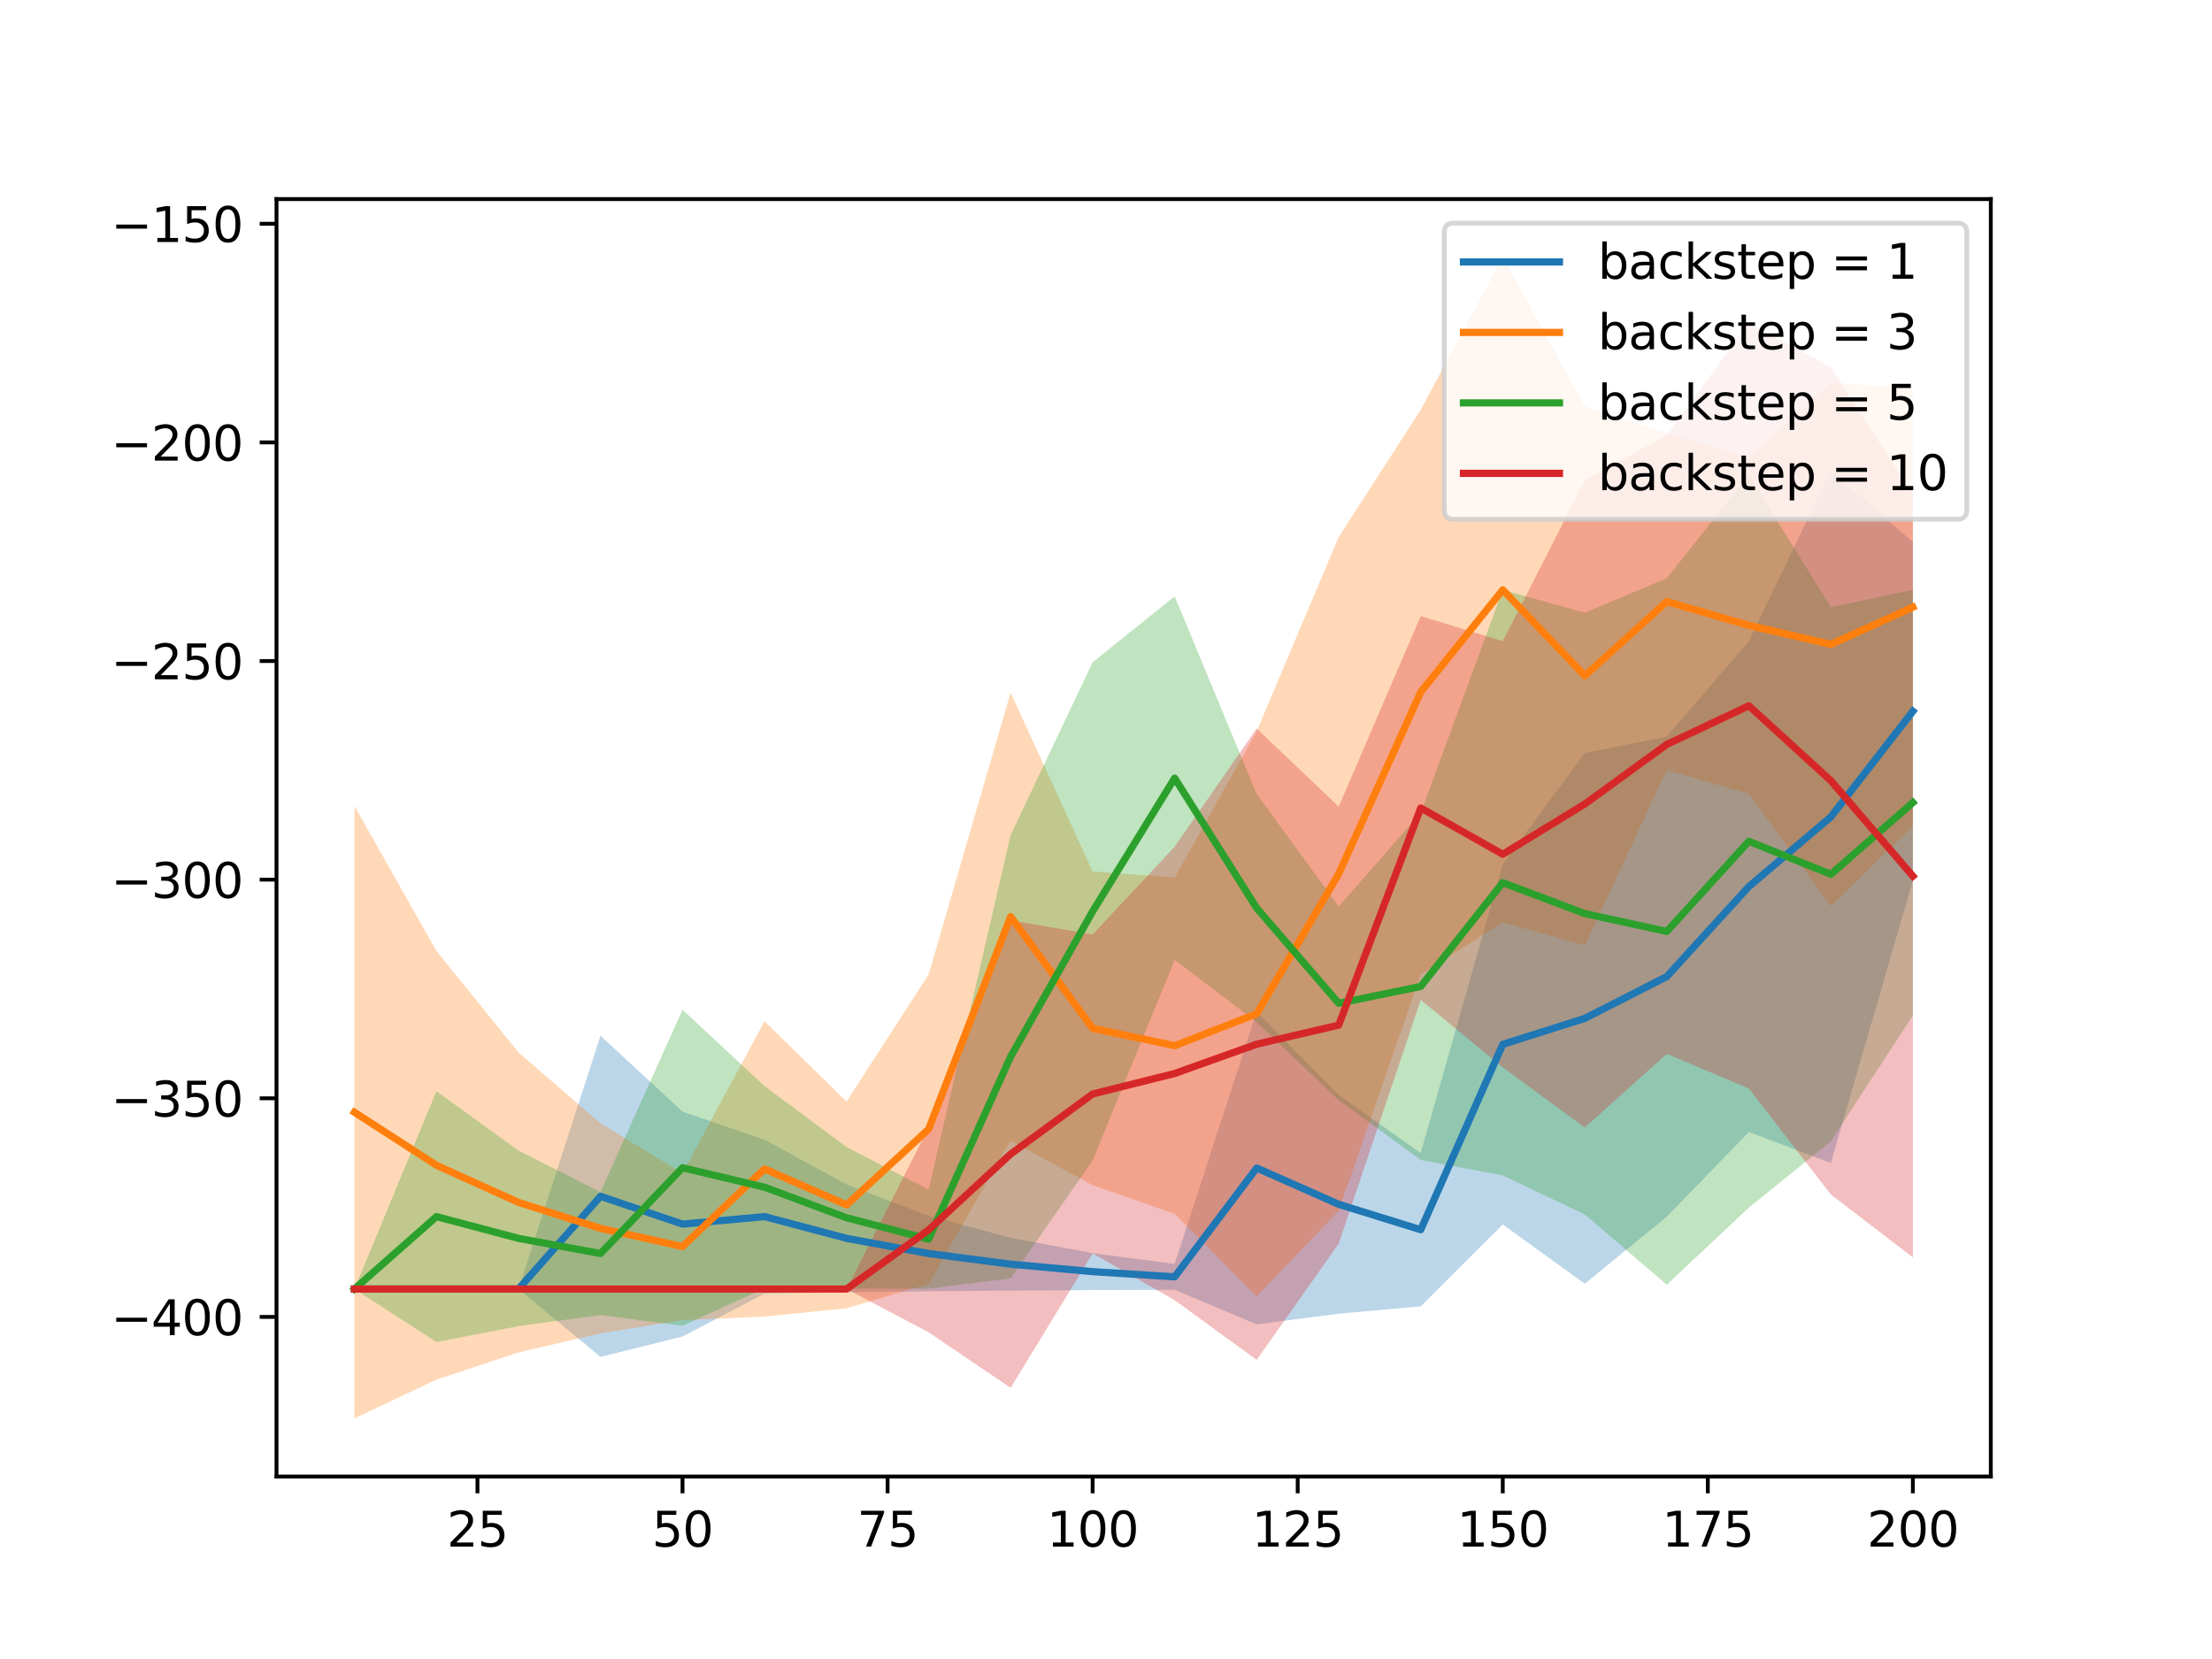 <?xml version="1.0" encoding="utf-8" standalone="no"?>
<!DOCTYPE svg PUBLIC "-//W3C//DTD SVG 1.1//EN"
  "http://www.w3.org/Graphics/SVG/1.1/DTD/svg11.dtd">
<svg height="345.6pt" version="1.1" viewBox="0 0 460.8 345.6" width="460.8pt" xmlns="http://www.w3.org/2000/svg" xmlns:xlink="http://www.w3.org/1999/xlink">
 <defs>
  <style type="text/css">*{stroke-linecap:butt;stroke-linejoin:round;}</style>
 </defs>
 <g id="figure_1">
  <g id="patch_1">
   <path d="M 0 345.6 
L 460.8 345.6 
L 460.8 0 
L 0 0 
z
" style="fill:#ffffff;"/>
  </g>
  <g id="axes_1">
   <g id="patch_2">
    <path d="M 57.6 307.584 
L 414.72 307.584 
L 414.72 41.472 
L 57.6 41.472 
z
" style="fill:#ffffff;"/>
   </g>
   <g id="PolyCollection_1">
    <path clip-path="url(#p5573aba77c)" d="M 73.833 268.527 
L 73.833 268.527 
L 90.92 268.527 
L 108.007 268.527 
L 125.094 282.667 
L 142.181 278.425 
L 159.268 269.476 
L 176.355 269.191 
L 193.442 268.992 
L 210.529 268.853 
L 227.616 268.755 
L 244.704 268.687 
L 261.791 275.875 
L 278.878 273.67 
L 295.965 272.127 
L 313.052 255.082 
L 330.139 267.43 
L 347.226 253.444 
L 364.313 235.82 
L 381.4 242.269 
L 398.487 183.423 
L 398.487 183.423 
L 398.487 112.907 
L 381.4 98.085 
L 364.313 133.575 
L 347.226 153.436 
L 330.139 156.864 
L 313.052 180.03 
L 295.965 240.221 
L 278.878 228.09 
L 261.791 210.76 
L 244.704 263.296 
L 227.616 261.055 
L 210.529 257.852 
L 193.442 253.277 
L 176.355 246.742 
L 159.268 237.405 
L 142.181 231.587 
L 125.094 215.755 
L 108.007 268.527 
L 90.92 268.527 
L 73.833 268.527 
z
" style="fill:#1f77b4;fill-opacity:0.3;"/>
   </g>
   <g id="PolyCollection_2">
    <path clip-path="url(#p5573aba77c)" d="M 73.833 295.488 
L 73.833 295.488 
L 90.92 287.4 
L 108.007 281.738 
L 125.094 277.775 
L 142.181 275 
L 159.268 274.262 
L 176.355 272.541 
L 193.442 267.456 
L 210.529 237.629 
L 227.616 246.898 
L 244.704 252.867 
L 261.791 270.056 
L 278.878 252.214 
L 295.965 202.968 
L 313.052 192.178 
L 330.139 196.91 
L 347.226 160.436 
L 364.313 165.371 
L 381.4 188.754 
L 398.487 172.108 
L 398.487 172.108 
L 398.487 80.852 
L 381.4 79.722 
L 364.313 95.189 
L 347.226 90.227 
L 330.139 84.643 
L 313.052 53.568 
L 295.965 85.355 
L 278.878 111.851 
L 261.791 152.326 
L 244.704 182.804 
L 227.616 181.55 
L 210.529 144.274 
L 193.442 203.004 
L 176.355 229.473 
L 159.268 212.736 
L 142.181 244.368 
L 125.094 234.014 
L 108.007 219.223 
L 90.92 198.093 
L 73.833 167.907 
z
" style="fill:#ff7f0e;fill-opacity:0.3;"/>
   </g>
   <g id="PolyCollection_3">
    <path clip-path="url(#p5573aba77c)" d="M 73.833 268.527 
L 73.833 268.527 
L 90.92 279.567 
L 108.007 276.255 
L 125.094 273.937 
L 142.181 276.178 
L 159.268 268.381 
L 176.355 268.425 
L 193.442 268.455 
L 210.529 266.308 
L 227.616 241.753 
L 244.704 199.967 
L 261.791 212.934 
L 278.878 229.197 
L 295.965 241.643 
L 313.052 244.867 
L 330.139 252.996 
L 347.226 267.627 
L 364.313 251.576 
L 381.4 237.739 
L 398.487 211.527 
L 398.487 211.527 
L 398.487 122.856 
L 381.4 126.518 
L 364.313 98.942 
L 347.226 120.451 
L 330.139 127.641 
L 313.052 122.88 
L 295.965 169.343 
L 278.878 188.82 
L 261.791 165.4 
L 244.704 124.227 
L 227.616 137.965 
L 210.529 173.957 
L 193.442 247.816 
L 176.355 238.94 
L 159.268 226.26 
L 142.181 210.346 
L 125.094 248.337 
L 108.007 239.685 
L 90.92 227.324 
L 73.833 268.527 
z
" style="fill:#2ca02c;fill-opacity:0.3;"/>
   </g>
   <g id="PolyCollection_4">
    <path clip-path="url(#p5573aba77c)" d="M 73.833 268.527 
L 73.833 268.527 
L 90.92 268.527 
L 108.007 268.527 
L 125.094 268.527 
L 142.181 268.527 
L 159.268 268.527 
L 176.355 268.527 
L 193.442 277.537 
L 210.529 289.106 
L 227.616 261.118 
L 244.704 270.86 
L 261.791 283.294 
L 278.878 259.088 
L 295.965 208.296 
L 313.052 222.353 
L 330.139 234.877 
L 347.226 219.538 
L 364.313 226.75 
L 381.4 248.835 
L 398.487 261.94 
L 398.487 261.94 
L 398.487 103.092 
L 381.4 76.438 
L 364.313 67.306 
L 347.226 90.623 
L 330.139 100.105 
L 313.052 133.561 
L 295.965 128.333 
L 278.878 168.023 
L 261.791 151.758 
L 244.704 176.391 
L 227.616 194.676 
L 210.529 191.727 
L 193.442 234.902 
L 176.355 268.527 
L 159.268 268.527 
L 142.181 268.527 
L 125.094 268.527 
L 108.007 268.527 
L 90.92 268.527 
L 73.833 268.527 
z
" style="fill:#d62728;fill-opacity:0.3;"/>
   </g>
   <g id="matplotlib.axis_1">
    <g id="xtick_1">
     <g id="line2d_1">
      <defs>
       <path d="M 0 0 
L 0 3.5 
" id="me8b8d95fb7" style="stroke:#000000;stroke-width:0.8;"/>
      </defs>
      <g>
       <use style="stroke:#000000;stroke-width:0.8;" x="99.463" xlink:href="#me8b8d95fb7" y="307.584"/>
      </g>
     </g>
     <g id="text_1">
      <!-- 25 -->
      <g transform="translate(93.101 322.182)scale(0.1 -0.1)">
       <defs>
        <path d="M 1228 531 
L 3431 531 
L 3431 0 
L 469 0 
L 469 531 
Q 828 903 1448 1529 
Q 2069 2156 2228 2338 
Q 2531 2678 2651 2914 
Q 2772 3150 2772 3378 
Q 2772 3750 2511 3984 
Q 2250 4219 1831 4219 
Q 1534 4219 1204 4116 
Q 875 4013 500 3803 
L 500 4441 
Q 881 4594 1212 4672 
Q 1544 4750 1819 4750 
Q 2544 4750 2975 4387 
Q 3406 4025 3406 3419 
Q 3406 3131 3298 2873 
Q 3191 2616 2906 2266 
Q 2828 2175 2409 1742 
Q 1991 1309 1228 531 
z
" id="DejaVuSans-32" transform="scale(0.016)"/>
        <path d="M 691 4666 
L 3169 4666 
L 3169 4134 
L 1269 4134 
L 1269 2991 
Q 1406 3038 1543 3061 
Q 1681 3084 1819 3084 
Q 2600 3084 3056 2656 
Q 3513 2228 3513 1497 
Q 3513 744 3044 326 
Q 2575 -91 1722 -91 
Q 1428 -91 1123 -41 
Q 819 9 494 109 
L 494 744 
Q 775 591 1075 516 
Q 1375 441 1709 441 
Q 2250 441 2565 725 
Q 2881 1009 2881 1497 
Q 2881 1984 2565 2268 
Q 2250 2553 1709 2553 
Q 1456 2553 1204 2497 
Q 953 2441 691 2322 
L 691 4666 
z
" id="DejaVuSans-35" transform="scale(0.016)"/>
       </defs>
       <use xlink:href="#DejaVuSans-32"/>
       <use x="63.623" xlink:href="#DejaVuSans-35"/>
      </g>
     </g>
    </g>
    <g id="xtick_2">
     <g id="line2d_2">
      <g>
       <use style="stroke:#000000;stroke-width:0.8;" x="142.181" xlink:href="#me8b8d95fb7" y="307.584"/>
      </g>
     </g>
     <g id="text_2">
      <!-- 50 -->
      <g transform="translate(135.819 322.182)scale(0.1 -0.1)">
       <defs>
        <path d="M 2034 4250 
Q 1547 4250 1301 3770 
Q 1056 3291 1056 2328 
Q 1056 1369 1301 889 
Q 1547 409 2034 409 
Q 2525 409 2770 889 
Q 3016 1369 3016 2328 
Q 3016 3291 2770 3770 
Q 2525 4250 2034 4250 
z
M 2034 4750 
Q 2819 4750 3233 4129 
Q 3647 3509 3647 2328 
Q 3647 1150 3233 529 
Q 2819 -91 2034 -91 
Q 1250 -91 836 529 
Q 422 1150 422 2328 
Q 422 3509 836 4129 
Q 1250 4750 2034 4750 
z
" id="DejaVuSans-30" transform="scale(0.016)"/>
       </defs>
       <use xlink:href="#DejaVuSans-35"/>
       <use x="63.623" xlink:href="#DejaVuSans-30"/>
      </g>
     </g>
    </g>
    <g id="xtick_3">
     <g id="line2d_3">
      <g>
       <use style="stroke:#000000;stroke-width:0.8;" x="184.899" xlink:href="#me8b8d95fb7" y="307.584"/>
      </g>
     </g>
     <g id="text_3">
      <!-- 75 -->
      <g transform="translate(178.536 322.182)scale(0.1 -0.1)">
       <defs>
        <path d="M 525 4666 
L 3525 4666 
L 3525 4397 
L 1831 0 
L 1172 0 
L 2766 4134 
L 525 4134 
L 525 4666 
z
" id="DejaVuSans-37" transform="scale(0.016)"/>
       </defs>
       <use xlink:href="#DejaVuSans-37"/>
       <use x="63.623" xlink:href="#DejaVuSans-35"/>
      </g>
     </g>
    </g>
    <g id="xtick_4">
     <g id="line2d_4">
      <g>
       <use style="stroke:#000000;stroke-width:0.8;" x="227.616" xlink:href="#me8b8d95fb7" y="307.584"/>
      </g>
     </g>
     <g id="text_4">
      <!-- 100 -->
      <g transform="translate(218.073 322.182)scale(0.1 -0.1)">
       <defs>
        <path d="M 794 531 
L 1825 531 
L 1825 4091 
L 703 3866 
L 703 4441 
L 1819 4666 
L 2450 4666 
L 2450 531 
L 3481 531 
L 3481 0 
L 794 0 
L 794 531 
z
" id="DejaVuSans-31" transform="scale(0.016)"/>
       </defs>
       <use xlink:href="#DejaVuSans-31"/>
       <use x="63.623" xlink:href="#DejaVuSans-30"/>
       <use x="127.246" xlink:href="#DejaVuSans-30"/>
      </g>
     </g>
    </g>
    <g id="xtick_5">
     <g id="line2d_5">
      <g>
       <use style="stroke:#000000;stroke-width:0.8;" x="270.334" xlink:href="#me8b8d95fb7" y="307.584"/>
      </g>
     </g>
     <g id="text_5">
      <!-- 125 -->
      <g transform="translate(260.79 322.182)scale(0.1 -0.1)">
       <use xlink:href="#DejaVuSans-31"/>
       <use x="63.623" xlink:href="#DejaVuSans-32"/>
       <use x="127.246" xlink:href="#DejaVuSans-35"/>
      </g>
     </g>
    </g>
    <g id="xtick_6">
     <g id="line2d_6">
      <g>
       <use style="stroke:#000000;stroke-width:0.8;" x="313.052" xlink:href="#me8b8d95fb7" y="307.584"/>
      </g>
     </g>
     <g id="text_6">
      <!-- 150 -->
      <g transform="translate(303.508 322.182)scale(0.1 -0.1)">
       <use xlink:href="#DejaVuSans-31"/>
       <use x="63.623" xlink:href="#DejaVuSans-35"/>
       <use x="127.246" xlink:href="#DejaVuSans-30"/>
      </g>
     </g>
    </g>
    <g id="xtick_7">
     <g id="line2d_7">
      <g>
       <use style="stroke:#000000;stroke-width:0.8;" x="355.77" xlink:href="#me8b8d95fb7" y="307.584"/>
      </g>
     </g>
     <g id="text_7">
      <!-- 175 -->
      <g transform="translate(346.226 322.182)scale(0.1 -0.1)">
       <use xlink:href="#DejaVuSans-31"/>
       <use x="63.623" xlink:href="#DejaVuSans-37"/>
       <use x="127.246" xlink:href="#DejaVuSans-35"/>
      </g>
     </g>
    </g>
    <g id="xtick_8">
     <g id="line2d_8">
      <g>
       <use style="stroke:#000000;stroke-width:0.8;" x="398.487" xlink:href="#me8b8d95fb7" y="307.584"/>
      </g>
     </g>
     <g id="text_8">
      <!-- 200 -->
      <g transform="translate(388.944 322.182)scale(0.1 -0.1)">
       <use xlink:href="#DejaVuSans-32"/>
       <use x="63.623" xlink:href="#DejaVuSans-30"/>
       <use x="127.246" xlink:href="#DejaVuSans-30"/>
      </g>
     </g>
    </g>
   </g>
   <g id="matplotlib.axis_2">
    <g id="ytick_1">
     <g id="line2d_9">
      <defs>
       <path d="M 0 0 
L -3.5 0 
" id="md486876bbd" style="stroke:#000000;stroke-width:0.8;"/>
      </defs>
      <g>
       <use style="stroke:#000000;stroke-width:0.8;" x="57.6" xlink:href="#md486876bbd" y="274.337"/>
      </g>
     </g>
     <g id="text_9">
      <!-- −400 -->
      <g transform="translate(23.133 278.137)scale(0.1 -0.1)">
       <defs>
        <path d="M 678 2272 
L 4684 2272 
L 4684 1741 
L 678 1741 
L 678 2272 
z
" id="DejaVuSans-2212" transform="scale(0.016)"/>
        <path d="M 2419 4116 
L 825 1625 
L 2419 1625 
L 2419 4116 
z
M 2253 4666 
L 3047 4666 
L 3047 1625 
L 3713 1625 
L 3713 1100 
L 3047 1100 
L 3047 0 
L 2419 0 
L 2419 1100 
L 313 1100 
L 313 1709 
L 2253 4666 
z
" id="DejaVuSans-34" transform="scale(0.016)"/>
       </defs>
       <use xlink:href="#DejaVuSans-2212"/>
       <use x="83.789" xlink:href="#DejaVuSans-34"/>
       <use x="147.412" xlink:href="#DejaVuSans-30"/>
       <use x="211.035" xlink:href="#DejaVuSans-30"/>
      </g>
     </g>
    </g>
    <g id="ytick_2">
     <g id="line2d_10">
      <g>
       <use style="stroke:#000000;stroke-width:0.8;" x="57.6" xlink:href="#md486876bbd" y="228.793"/>
      </g>
     </g>
     <g id="text_10">
      <!-- −350 -->
      <g transform="translate(23.133 232.592)scale(0.1 -0.1)">
       <defs>
        <path d="M 2597 2516 
Q 3050 2419 3304 2112 
Q 3559 1806 3559 1356 
Q 3559 666 3084 287 
Q 2609 -91 1734 -91 
Q 1441 -91 1130 -33 
Q 819 25 488 141 
L 488 750 
Q 750 597 1062 519 
Q 1375 441 1716 441 
Q 2309 441 2620 675 
Q 2931 909 2931 1356 
Q 2931 1769 2642 2001 
Q 2353 2234 1838 2234 
L 1294 2234 
L 1294 2753 
L 1863 2753 
Q 2328 2753 2575 2939 
Q 2822 3125 2822 3475 
Q 2822 3834 2567 4026 
Q 2313 4219 1838 4219 
Q 1578 4219 1281 4162 
Q 984 4106 628 3988 
L 628 4550 
Q 988 4650 1302 4700 
Q 1616 4750 1894 4750 
Q 2613 4750 3031 4423 
Q 3450 4097 3450 3541 
Q 3450 3153 3228 2886 
Q 3006 2619 2597 2516 
z
" id="DejaVuSans-33" transform="scale(0.016)"/>
       </defs>
       <use xlink:href="#DejaVuSans-2212"/>
       <use x="83.789" xlink:href="#DejaVuSans-33"/>
       <use x="147.412" xlink:href="#DejaVuSans-35"/>
       <use x="211.035" xlink:href="#DejaVuSans-30"/>
      </g>
     </g>
    </g>
    <g id="ytick_3">
     <g id="line2d_11">
      <g>
       <use style="stroke:#000000;stroke-width:0.8;" x="57.6" xlink:href="#md486876bbd" y="183.249"/>
      </g>
     </g>
     <g id="text_11">
      <!-- −300 -->
      <g transform="translate(23.133 187.048)scale(0.1 -0.1)">
       <use xlink:href="#DejaVuSans-2212"/>
       <use x="83.789" xlink:href="#DejaVuSans-33"/>
       <use x="147.412" xlink:href="#DejaVuSans-30"/>
       <use x="211.035" xlink:href="#DejaVuSans-30"/>
      </g>
     </g>
    </g>
    <g id="ytick_4">
     <g id="line2d_12">
      <g>
       <use style="stroke:#000000;stroke-width:0.8;" x="57.6" xlink:href="#md486876bbd" y="137.705"/>
      </g>
     </g>
     <g id="text_12">
      <!-- −250 -->
      <g transform="translate(23.133 141.504)scale(0.1 -0.1)">
       <use xlink:href="#DejaVuSans-2212"/>
       <use x="83.789" xlink:href="#DejaVuSans-32"/>
       <use x="147.412" xlink:href="#DejaVuSans-35"/>
       <use x="211.035" xlink:href="#DejaVuSans-30"/>
      </g>
     </g>
    </g>
    <g id="ytick_5">
     <g id="line2d_13">
      <g>
       <use style="stroke:#000000;stroke-width:0.8;" x="57.6" xlink:href="#md486876bbd" y="92.16"/>
      </g>
     </g>
     <g id="text_13">
      <!-- −200 -->
      <g transform="translate(23.133 95.96)scale(0.1 -0.1)">
       <use xlink:href="#DejaVuSans-2212"/>
       <use x="83.789" xlink:href="#DejaVuSans-32"/>
       <use x="147.412" xlink:href="#DejaVuSans-30"/>
       <use x="211.035" xlink:href="#DejaVuSans-30"/>
      </g>
     </g>
    </g>
    <g id="ytick_6">
     <g id="line2d_14">
      <g>
       <use style="stroke:#000000;stroke-width:0.8;" x="57.6" xlink:href="#md486876bbd" y="46.616"/>
      </g>
     </g>
     <g id="text_14">
      <!-- −150 -->
      <g transform="translate(23.133 50.415)scale(0.1 -0.1)">
       <use xlink:href="#DejaVuSans-2212"/>
       <use x="83.789" xlink:href="#DejaVuSans-31"/>
       <use x="147.412" xlink:href="#DejaVuSans-35"/>
       <use x="211.035" xlink:href="#DejaVuSans-30"/>
      </g>
     </g>
    </g>
   </g>
   <g id="line2d_15">
    <path clip-path="url(#p5573aba77c)" d="M 73.833 268.527 
L 90.92 268.527 
L 108.007 268.527 
L 125.094 249.211 
L 142.181 255.006 
L 159.268 253.441 
L 176.355 257.967 
L 193.442 261.135 
L 210.529 263.352 
L 227.616 264.905 
L 244.704 265.991 
L 261.791 243.317 
L 278.878 250.88 
L 295.965 256.174 
L 313.052 217.556 
L 330.139 212.147 
L 347.226 203.44 
L 364.313 184.697 
L 381.4 170.177 
L 398.487 148.165 
" style="fill:none;stroke:#1f77b4;stroke-linecap:square;stroke-width:1.5;"/>
   </g>
   <g id="line2d_16">
    <path clip-path="url(#p5573aba77c)" d="M 73.833 231.698 
L 90.92 242.746 
L 108.007 250.481 
L 125.094 255.894 
L 142.181 259.684 
L 159.268 243.499 
L 176.355 251.007 
L 193.442 235.23 
L 210.529 190.952 
L 227.616 214.224 
L 244.704 217.835 
L 261.791 211.191 
L 278.878 182.033 
L 295.965 144.162 
L 313.052 122.873 
L 330.139 140.776 
L 347.226 125.332 
L 364.313 130.28 
L 381.4 134.238 
L 398.487 126.48 
" style="fill:none;stroke:#ff7f0e;stroke-linecap:square;stroke-width:1.5;"/>
   </g>
   <g id="line2d_17">
    <path clip-path="url(#p5573aba77c)" d="M 73.833 268.527 
L 90.92 253.446 
L 108.007 257.97 
L 125.094 261.137 
L 142.181 243.262 
L 159.268 247.32 
L 176.355 253.682 
L 193.442 258.136 
L 210.529 220.132 
L 227.616 189.859 
L 244.704 162.097 
L 261.791 189.167 
L 278.878 209.008 
L 295.965 205.493 
L 313.052 183.874 
L 330.139 190.318 
L 347.226 194.039 
L 364.313 175.259 
L 381.4 182.129 
L 398.487 167.191 
" style="fill:none;stroke:#2ca02c;stroke-linecap:square;stroke-width:1.5;"/>
   </g>
   <g id="line2d_18">
    <path clip-path="url(#p5573aba77c)" d="M 73.833 268.527 
L 90.92 268.527 
L 108.007 268.527 
L 125.094 268.527 
L 142.181 268.527 
L 159.268 268.527 
L 176.355 268.527 
L 193.442 256.219 
L 210.529 240.416 
L 227.616 227.897 
L 244.704 223.626 
L 261.791 217.526 
L 278.878 213.555 
L 295.965 168.315 
L 313.052 177.957 
L 330.139 167.491 
L 347.226 155.08 
L 364.313 147.028 
L 381.4 162.636 
L 398.487 182.516 
" style="fill:none;stroke:#d62728;stroke-linecap:square;stroke-width:1.5;"/>
   </g>
   <g id="patch_3">
    <path d="M 57.6 307.584 
L 57.6 41.472 
" style="fill:none;stroke:#000000;stroke-linecap:square;stroke-linejoin:miter;stroke-width:0.8;"/>
   </g>
   <g id="patch_4">
    <path d="M 414.72 307.584 
L 414.72 41.472 
" style="fill:none;stroke:#000000;stroke-linecap:square;stroke-linejoin:miter;stroke-width:0.8;"/>
   </g>
   <g id="patch_5">
    <path d="M 57.6 307.584 
L 414.72 307.584 
" style="fill:none;stroke:#000000;stroke-linecap:square;stroke-linejoin:miter;stroke-width:0.8;"/>
   </g>
   <g id="patch_6">
    <path d="M 57.6 41.472 
L 414.72 41.472 
" style="fill:none;stroke:#000000;stroke-linecap:square;stroke-linejoin:miter;stroke-width:0.8;"/>
   </g>
   <g id="legend_1">
    <g id="patch_7">
     <path d="M 302.862 108.184 
L 407.72 108.184 
Q 409.72 108.184 409.72 106.184 
L 409.72 48.472 
Q 409.72 46.472 407.72 46.472 
L 302.862 46.472 
Q 300.862 46.472 300.862 48.472 
L 300.862 106.184 
Q 300.862 108.184 302.862 108.184 
z
" style="fill:#ffffff;opacity:0.8;stroke:#cccccc;stroke-linejoin:miter;"/>
    </g>
    <g id="line2d_19">
     <path d="M 304.862 54.57 
L 324.862 54.57 
" style="fill:none;stroke:#1f77b4;stroke-linecap:square;stroke-width:1.5;"/>
    </g>
    <g id="line2d_20"/>
    <g id="text_15">
     <!-- backstep = 1 -->
     <g transform="translate(332.862 58.07)scale(0.1 -0.1)">
      <defs>
       <path d="M 3116 1747 
Q 3116 2381 2855 2742 
Q 2594 3103 2138 3103 
Q 1681 3103 1420 2742 
Q 1159 2381 1159 1747 
Q 1159 1113 1420 752 
Q 1681 391 2138 391 
Q 2594 391 2855 752 
Q 3116 1113 3116 1747 
z
M 1159 2969 
Q 1341 3281 1617 3432 
Q 1894 3584 2278 3584 
Q 2916 3584 3314 3078 
Q 3713 2572 3713 1747 
Q 3713 922 3314 415 
Q 2916 -91 2278 -91 
Q 1894 -91 1617 61 
Q 1341 213 1159 525 
L 1159 0 
L 581 0 
L 581 4863 
L 1159 4863 
L 1159 2969 
z
" id="DejaVuSans-62" transform="scale(0.016)"/>
       <path d="M 2194 1759 
Q 1497 1759 1228 1600 
Q 959 1441 959 1056 
Q 959 750 1161 570 
Q 1363 391 1709 391 
Q 2188 391 2477 730 
Q 2766 1069 2766 1631 
L 2766 1759 
L 2194 1759 
z
M 3341 1997 
L 3341 0 
L 2766 0 
L 2766 531 
Q 2569 213 2275 61 
Q 1981 -91 1556 -91 
Q 1019 -91 701 211 
Q 384 513 384 1019 
Q 384 1609 779 1909 
Q 1175 2209 1959 2209 
L 2766 2209 
L 2766 2266 
Q 2766 2663 2505 2880 
Q 2244 3097 1772 3097 
Q 1472 3097 1187 3025 
Q 903 2953 641 2809 
L 641 3341 
Q 956 3463 1253 3523 
Q 1550 3584 1831 3584 
Q 2591 3584 2966 3190 
Q 3341 2797 3341 1997 
z
" id="DejaVuSans-61" transform="scale(0.016)"/>
       <path d="M 3122 3366 
L 3122 2828 
Q 2878 2963 2633 3030 
Q 2388 3097 2138 3097 
Q 1578 3097 1268 2742 
Q 959 2388 959 1747 
Q 959 1106 1268 751 
Q 1578 397 2138 397 
Q 2388 397 2633 464 
Q 2878 531 3122 666 
L 3122 134 
Q 2881 22 2623 -34 
Q 2366 -91 2075 -91 
Q 1284 -91 818 406 
Q 353 903 353 1747 
Q 353 2603 823 3093 
Q 1294 3584 2113 3584 
Q 2378 3584 2631 3529 
Q 2884 3475 3122 3366 
z
" id="DejaVuSans-63" transform="scale(0.016)"/>
       <path d="M 581 4863 
L 1159 4863 
L 1159 1991 
L 2875 3500 
L 3609 3500 
L 1753 1863 
L 3688 0 
L 2938 0 
L 1159 1709 
L 1159 0 
L 581 0 
L 581 4863 
z
" id="DejaVuSans-6b" transform="scale(0.016)"/>
       <path d="M 2834 3397 
L 2834 2853 
Q 2591 2978 2328 3040 
Q 2066 3103 1784 3103 
Q 1356 3103 1142 2972 
Q 928 2841 928 2578 
Q 928 2378 1081 2264 
Q 1234 2150 1697 2047 
L 1894 2003 
Q 2506 1872 2764 1633 
Q 3022 1394 3022 966 
Q 3022 478 2636 193 
Q 2250 -91 1575 -91 
Q 1294 -91 989 -36 
Q 684 19 347 128 
L 347 722 
Q 666 556 975 473 
Q 1284 391 1588 391 
Q 1994 391 2212 530 
Q 2431 669 2431 922 
Q 2431 1156 2273 1281 
Q 2116 1406 1581 1522 
L 1381 1569 
Q 847 1681 609 1914 
Q 372 2147 372 2553 
Q 372 3047 722 3315 
Q 1072 3584 1716 3584 
Q 2034 3584 2315 3537 
Q 2597 3491 2834 3397 
z
" id="DejaVuSans-73" transform="scale(0.016)"/>
       <path d="M 1172 4494 
L 1172 3500 
L 2356 3500 
L 2356 3053 
L 1172 3053 
L 1172 1153 
Q 1172 725 1289 603 
Q 1406 481 1766 481 
L 2356 481 
L 2356 0 
L 1766 0 
Q 1100 0 847 248 
Q 594 497 594 1153 
L 594 3053 
L 172 3053 
L 172 3500 
L 594 3500 
L 594 4494 
L 1172 4494 
z
" id="DejaVuSans-74" transform="scale(0.016)"/>
       <path d="M 3597 1894 
L 3597 1613 
L 953 1613 
Q 991 1019 1311 708 
Q 1631 397 2203 397 
Q 2534 397 2845 478 
Q 3156 559 3463 722 
L 3463 178 
Q 3153 47 2828 -22 
Q 2503 -91 2169 -91 
Q 1331 -91 842 396 
Q 353 884 353 1716 
Q 353 2575 817 3079 
Q 1281 3584 2069 3584 
Q 2775 3584 3186 3129 
Q 3597 2675 3597 1894 
z
M 3022 2063 
Q 3016 2534 2758 2815 
Q 2500 3097 2075 3097 
Q 1594 3097 1305 2825 
Q 1016 2553 972 2059 
L 3022 2063 
z
" id="DejaVuSans-65" transform="scale(0.016)"/>
       <path d="M 1159 525 
L 1159 -1331 
L 581 -1331 
L 581 3500 
L 1159 3500 
L 1159 2969 
Q 1341 3281 1617 3432 
Q 1894 3584 2278 3584 
Q 2916 3584 3314 3078 
Q 3713 2572 3713 1747 
Q 3713 922 3314 415 
Q 2916 -91 2278 -91 
Q 1894 -91 1617 61 
Q 1341 213 1159 525 
z
M 3116 1747 
Q 3116 2381 2855 2742 
Q 2594 3103 2138 3103 
Q 1681 3103 1420 2742 
Q 1159 2381 1159 1747 
Q 1159 1113 1420 752 
Q 1681 391 2138 391 
Q 2594 391 2855 752 
Q 3116 1113 3116 1747 
z
" id="DejaVuSans-70" transform="scale(0.016)"/>
       <path id="DejaVuSans-20" transform="scale(0.016)"/>
       <path d="M 678 2906 
L 4684 2906 
L 4684 2381 
L 678 2381 
L 678 2906 
z
M 678 1631 
L 4684 1631 
L 4684 1100 
L 678 1100 
L 678 1631 
z
" id="DejaVuSans-3d" transform="scale(0.016)"/>
      </defs>
      <use xlink:href="#DejaVuSans-62"/>
      <use x="63.477" xlink:href="#DejaVuSans-61"/>
      <use x="124.756" xlink:href="#DejaVuSans-63"/>
      <use x="179.736" xlink:href="#DejaVuSans-6b"/>
      <use x="237.646" xlink:href="#DejaVuSans-73"/>
      <use x="289.746" xlink:href="#DejaVuSans-74"/>
      <use x="328.955" xlink:href="#DejaVuSans-65"/>
      <use x="390.479" xlink:href="#DejaVuSans-70"/>
      <use x="453.955" xlink:href="#DejaVuSans-20"/>
      <use x="485.742" xlink:href="#DejaVuSans-3d"/>
      <use x="569.531" xlink:href="#DejaVuSans-20"/>
      <use x="601.318" xlink:href="#DejaVuSans-31"/>
     </g>
    </g>
    <g id="line2d_21">
     <path d="M 304.862 69.249 
L 324.862 69.249 
" style="fill:none;stroke:#ff7f0e;stroke-linecap:square;stroke-width:1.5;"/>
    </g>
    <g id="line2d_22"/>
    <g id="text_16">
     <!-- backstep = 3 -->
     <g transform="translate(332.862 72.749)scale(0.1 -0.1)">
      <use xlink:href="#DejaVuSans-62"/>
      <use x="63.477" xlink:href="#DejaVuSans-61"/>
      <use x="124.756" xlink:href="#DejaVuSans-63"/>
      <use x="179.736" xlink:href="#DejaVuSans-6b"/>
      <use x="237.646" xlink:href="#DejaVuSans-73"/>
      <use x="289.746" xlink:href="#DejaVuSans-74"/>
      <use x="328.955" xlink:href="#DejaVuSans-65"/>
      <use x="390.479" xlink:href="#DejaVuSans-70"/>
      <use x="453.955" xlink:href="#DejaVuSans-20"/>
      <use x="485.742" xlink:href="#DejaVuSans-3d"/>
      <use x="569.531" xlink:href="#DejaVuSans-20"/>
      <use x="601.318" xlink:href="#DejaVuSans-33"/>
     </g>
    </g>
    <g id="line2d_23">
     <path d="M 304.862 83.927 
L 324.862 83.927 
" style="fill:none;stroke:#2ca02c;stroke-linecap:square;stroke-width:1.5;"/>
    </g>
    <g id="line2d_24"/>
    <g id="text_17">
     <!-- backstep = 5 -->
     <g transform="translate(332.862 87.427)scale(0.1 -0.1)">
      <use xlink:href="#DejaVuSans-62"/>
      <use x="63.477" xlink:href="#DejaVuSans-61"/>
      <use x="124.756" xlink:href="#DejaVuSans-63"/>
      <use x="179.736" xlink:href="#DejaVuSans-6b"/>
      <use x="237.646" xlink:href="#DejaVuSans-73"/>
      <use x="289.746" xlink:href="#DejaVuSans-74"/>
      <use x="328.955" xlink:href="#DejaVuSans-65"/>
      <use x="390.479" xlink:href="#DejaVuSans-70"/>
      <use x="453.955" xlink:href="#DejaVuSans-20"/>
      <use x="485.742" xlink:href="#DejaVuSans-3d"/>
      <use x="569.531" xlink:href="#DejaVuSans-20"/>
      <use x="601.318" xlink:href="#DejaVuSans-35"/>
     </g>
    </g>
    <g id="line2d_25">
     <path d="M 304.862 98.605 
L 324.862 98.605 
" style="fill:none;stroke:#d62728;stroke-linecap:square;stroke-width:1.5;"/>
    </g>
    <g id="line2d_26"/>
    <g id="text_18">
     <!-- backstep = 10 -->
     <g transform="translate(332.862 102.105)scale(0.1 -0.1)">
      <use xlink:href="#DejaVuSans-62"/>
      <use x="63.477" xlink:href="#DejaVuSans-61"/>
      <use x="124.756" xlink:href="#DejaVuSans-63"/>
      <use x="179.736" xlink:href="#DejaVuSans-6b"/>
      <use x="237.646" xlink:href="#DejaVuSans-73"/>
      <use x="289.746" xlink:href="#DejaVuSans-74"/>
      <use x="328.955" xlink:href="#DejaVuSans-65"/>
      <use x="390.479" xlink:href="#DejaVuSans-70"/>
      <use x="453.955" xlink:href="#DejaVuSans-20"/>
      <use x="485.742" xlink:href="#DejaVuSans-3d"/>
      <use x="569.531" xlink:href="#DejaVuSans-20"/>
      <use x="601.318" xlink:href="#DejaVuSans-31"/>
      <use x="664.941" xlink:href="#DejaVuSans-30"/>
     </g>
    </g>
   </g>
  </g>
 </g>
 <defs>
  <clipPath id="p5573aba77c">
   <rect height="266.112" width="357.12" x="57.6" y="41.472"/>
  </clipPath>
 </defs>
</svg>
